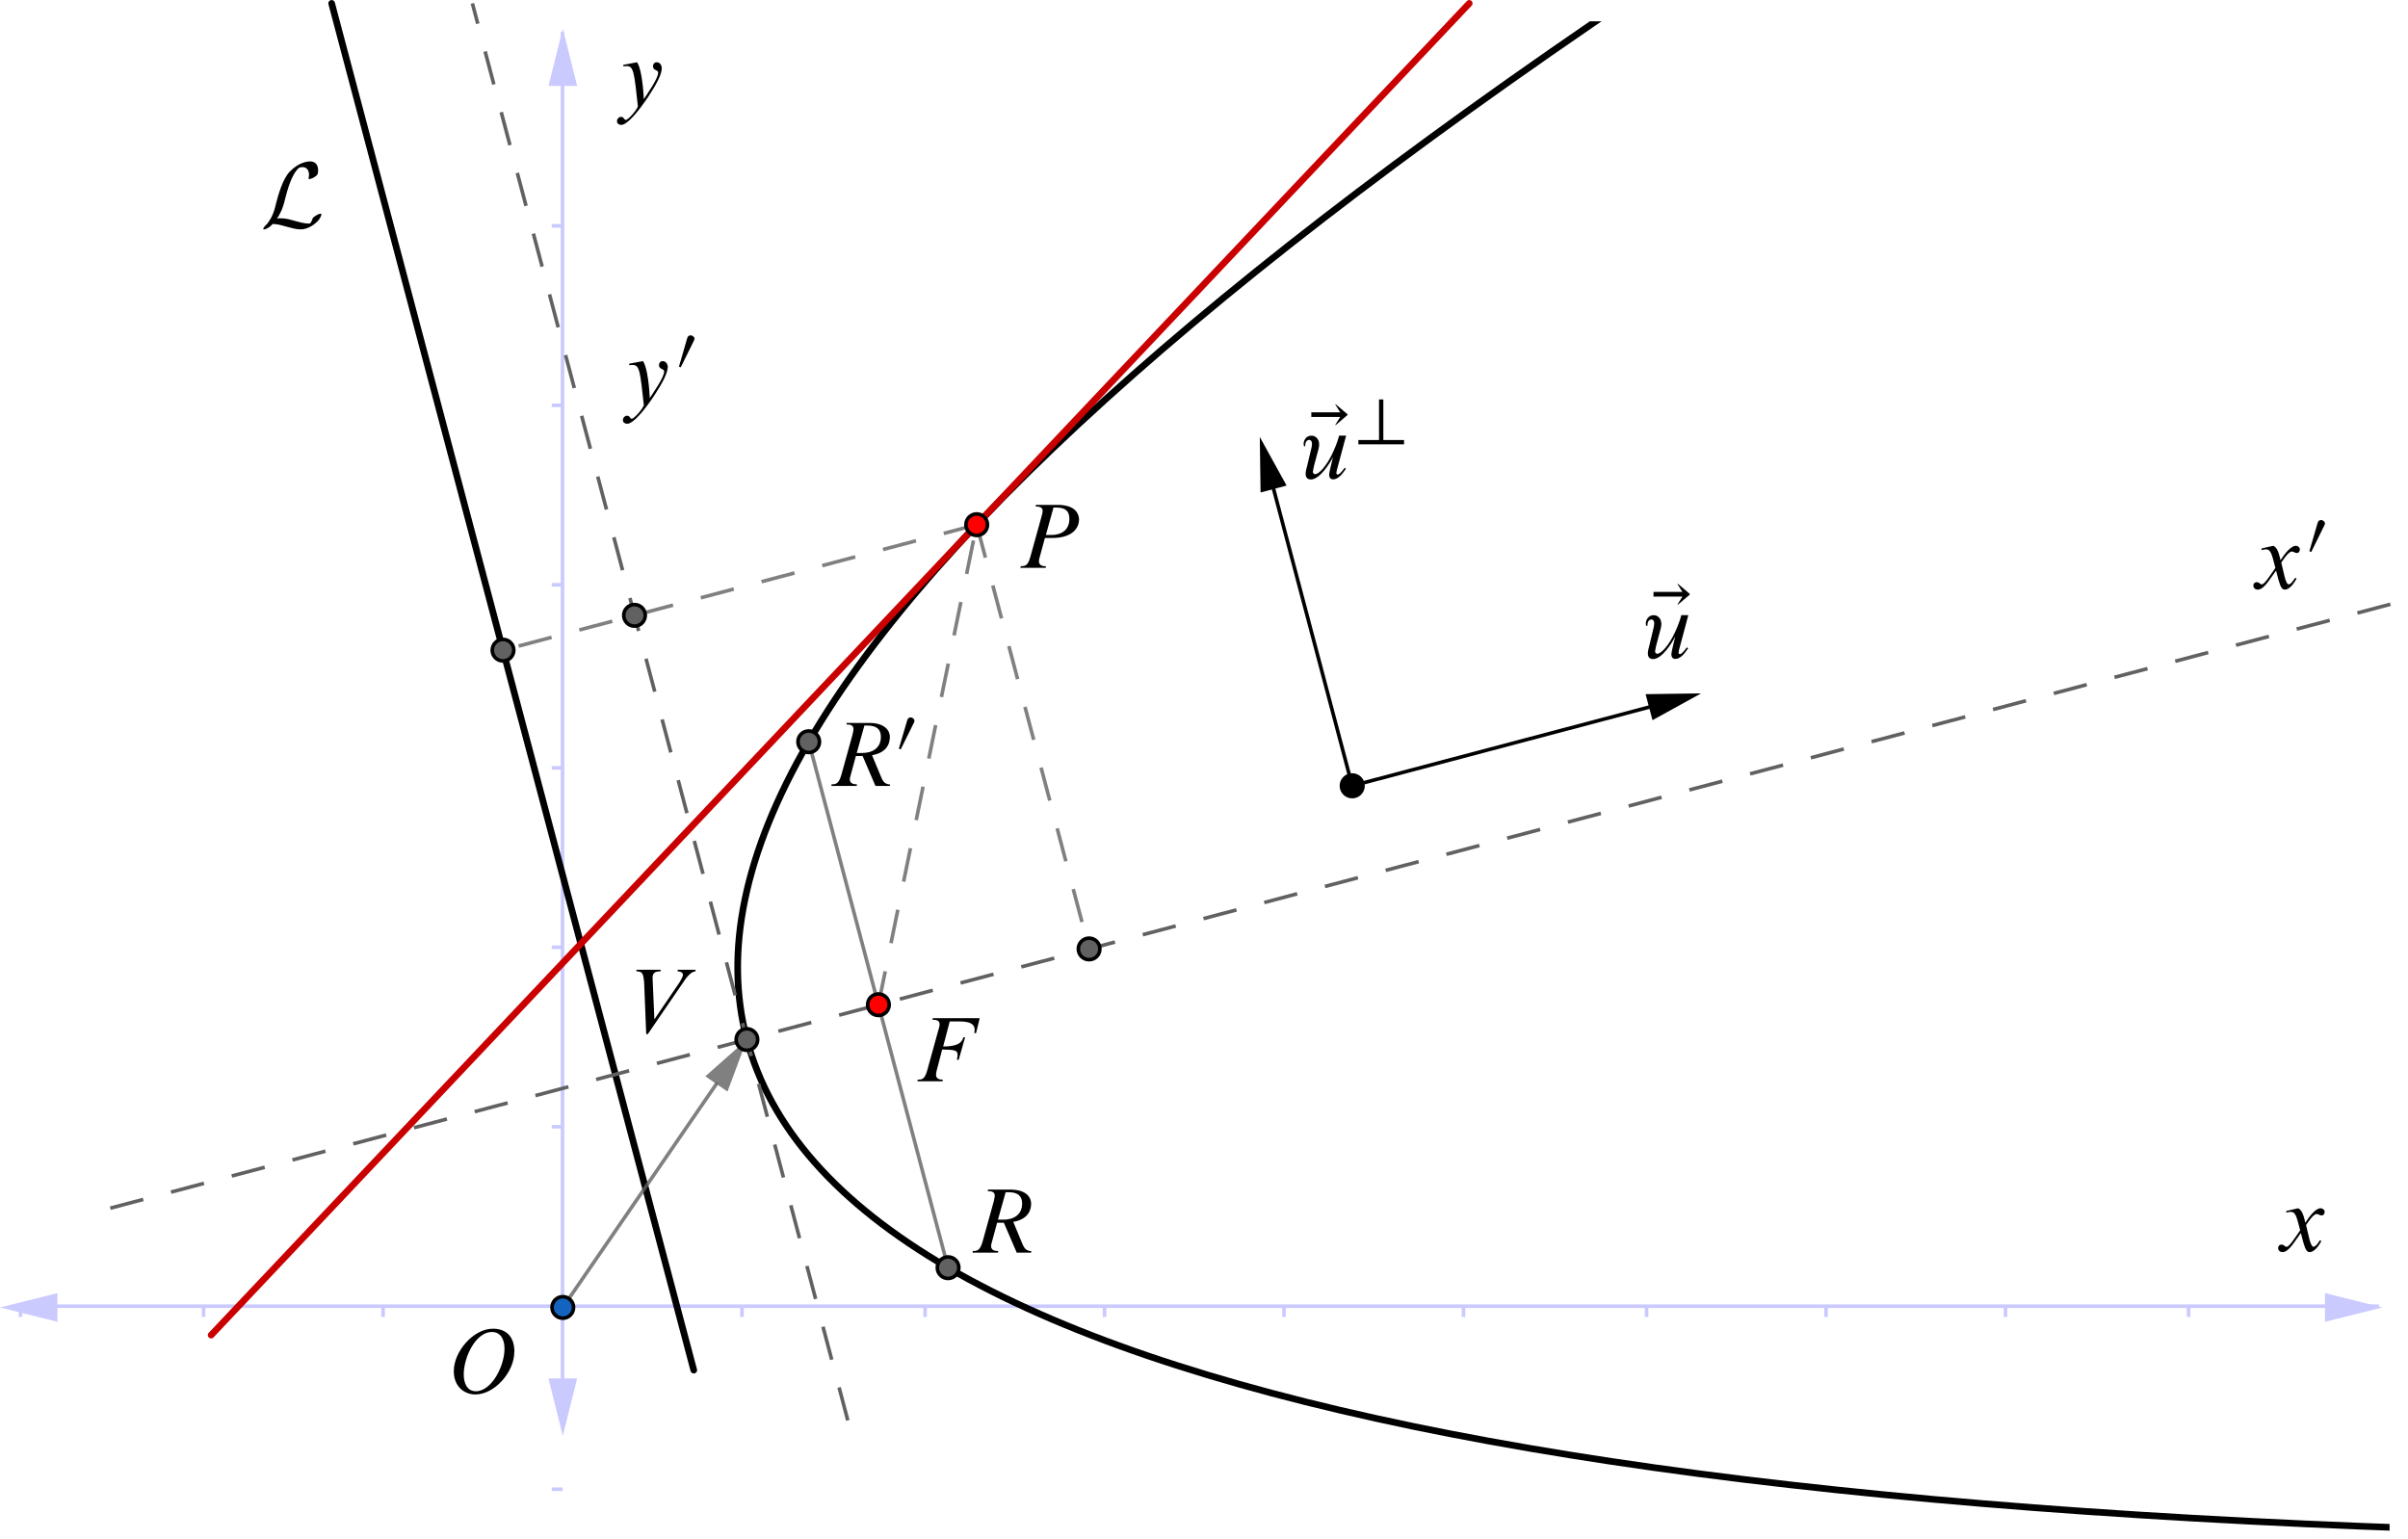<?xml version="1.0" encoding="UTF-8" standalone="no"?>
<svg
   xmlns:dc="http://purl.org/dc/elements/1.1/"
   xmlns:cc="http://creativecommons.org/ns#"
   xmlns:rdf="http://www.w3.org/1999/02/22-rdf-syntax-ns#"
   xmlns:svg="http://www.w3.org/2000/svg"
   xmlns="http://www.w3.org/2000/svg"
   xmlns:xlink="http://www.w3.org/1999/xlink"
   width="108.387mm"
   height="69.292mm"
   viewBox="0 0 108.387 69.292"
   version="1.1"
   id="svg8">
  <defs
     id="defs2"><clipPath
   id="lFxbKoUbVJFt">
  <path
     d="M 0,0 H 2036 V 481 H 0 Z"
     id="path815"
     style="fill:none;stroke:none" />
</clipPath>
<g
   id="g1640">
  <symbol
     overflow="visible"
     id="glyph0-0"
     style="overflow:visible">
    <path
       style="stroke:none"
       d=""
       id="path1631" />
  </symbol>
  <symbol
     overflow="visible"
     id="glyph0-1"
     style="overflow:visible">
    <path
       style="stroke:none"
       d="M 6.625,0 4.094,-3.797 6.547,-7.344 h -1.312 L 3.469,-4.672 1.703,-7.344 H 0.375 L 2.828,-3.734 0.234,0 H 1.562 L 3.438,-2.812 5.266,0 Z m 0,0"
       id="path1634" />
  </symbol>
  <symbol
     overflow="visible"
     id="glyph0-2"
     style="overflow:visible">
    <path
       style="stroke:none"
       d="m 6.688,-7.344 h -1.25 L 3.406,-1.625 1.531,-7.344 h -1.25 L 2.766,0.031 2.312,1.188 C 2.109,1.703 1.875,1.906 1.375,1.906 1.203,1.906 1.016,1.875 0.75,1.812 V 2.875 C 1,3 1.234,3.047 1.547,3.047 c 0.812,0 1.484,-0.453 1.891,-1.5 z m 0,0"
       id="path1637" />
  </symbol>
</g>
<g
   id="g6101">
  <symbol
     style="overflow:visible"
     overflow="visible"
     id="glyph0-0-5">
    <path
       style="stroke:none"
       d=""
       id="path6071" />
  </symbol>
  <symbol
     style="overflow:visible"
     overflow="visible"
     id="glyph0-1-3">
    <path
       style="stroke:none"
       d="m 9.344,-5.109 c 0,-3.172 -1.578,-5.094 -4.156,-5.094 H 1.25 V 0 H 5.188 C 7.75,0 9.344,-1.938 9.344,-5.109 Z m -1.312,0.016 c 0,2.578 -1.062,3.953 -3.078,3.953 H 2.547 V -9.062 h 2.406 c 2.016,0 3.078,1.359 3.078,3.969 z m 0,0"
       id="path6074" />
  </symbol>
  <symbol
     style="overflow:visible"
     overflow="visible"
     id="glyph0-2-5">
    <path
       style="stroke:none"
       d="m 8.109,-9.062 v -1.141 H 1.266 V 0 H 2.562 v -4.641 h 4.875 v -1.156 H 2.562 V -9.062 Z m 0,0"
       id="path6077" />
  </symbol>
  <symbol
     style="overflow:visible"
     overflow="visible"
     id="glyph0-3">
    <path
       style="stroke:none"
       d="M 9.016,0 V -10.203 H 7.719 v 4.406 h -5.25 v -4.406 H 1.156 V 0 h 1.312 v -4.641 h 5.25 V 0 Z m 0,0"
       id="path6080" />
  </symbol>
  <symbol
     style="overflow:visible"
     overflow="visible"
     id="glyph0-4">
    <path
       style="stroke:none"
       d=""
       id="path6083" />
  </symbol>
  <symbol
     style="overflow:visible"
     overflow="visible"
     id="glyph0-5">
    <path
       style="stroke:none"
       d="M 7.219,-4.297 V -5.25 H 0.953 v 0.953 z m 0,2.547 V -2.703 H 0.953 V -1.75 Z m 0,0"
       id="path6086" />
  </symbol>
  <symbol
     style="overflow:visible"
     overflow="visible"
     id="glyph0-6">
    <path
       style="stroke:none"
       d="m 4.859,0 v -9.922 h -0.812 c -0.438,1.516 -0.719,1.734 -2.625,1.969 V -7.062 H 3.625 V 0 Z m 0,0"
       id="path6089" />
  </symbol>
  <symbol
     style="overflow:visible"
     overflow="visible"
     id="glyph0-7">
    <path
       style="stroke:none"
       d="M 2.672,0 V -1.453 H 1.219 V 0 Z m 0,0"
       id="path6092" />
  </symbol>
  <symbol
     style="overflow:visible"
     overflow="visible"
     id="glyph0-8">
    <path
       style="stroke:none"
       d="M 7.188,-3.297 C 7.188,-5.25 5.875,-6.531 3.969,-6.531 c -0.688,0 -1.25,0.172 -1.828,0.594 L 2.531,-8.5 h 4.125 V -9.719 H 1.547 l -0.75,5.203 H 1.938 c 0.562,-0.688 1.047,-0.938 1.812,-0.938 1.328,0 2.172,0.859 2.172,2.328 0,1.438 -0.828,2.25 -2.172,2.25 -1.078,0 -1.734,-0.547 -2.031,-1.672 H 0.484 c 0.406,1.969 1.531,2.75 3.297,2.75 2,0 3.406,-1.391 3.406,-3.5 z m 0,0"
       id="path6095" />
  </symbol>
  <symbol
     style="overflow:visible"
     overflow="visible"
     id="glyph0-9">
    <path
       style="stroke:none"
       d="m 7.156,-7.016 c 0,-1.672 -1.297,-2.906 -3.188,-2.906 -2.016,0 -3.203,1.031 -3.266,3.438 H 1.938 c 0.094,-1.656 0.781,-2.359 2,-2.359 1.109,0 1.953,0.797 1.953,1.859 0,0.781 -0.453,1.453 -1.344,1.953 l -1.281,0.734 C 1.188,-3.125 0.594,-2.188 0.469,0 h 6.609 v -1.219 h -5.219 c 0.125,-0.812 0.578,-1.328 1.797,-2.047 l 1.391,-0.75 c 1.391,-0.75 2.109,-1.781 2.109,-3 z m 0,0"
       id="path6098" />
  </symbol>
</g>
<clipPath
   id="clipPath6929"
   clipPathUnits="userSpaceOnUse">
  <rect
     id="rect6931"
     style="fill:#ffffff;fill-opacity:1;stroke:none;stroke-width:0.177"
     height="148.665"
     width="256.398"
     y="-11.918"
     x="45.379" />
</clipPath>
<clipPath
   id="clipPath6933"
   clipPathUnits="userSpaceOnUse">
  <rect
     id="rect6935"
     style="fill:#ffffff;fill-opacity:1;stroke:none;stroke-width:0.177"
     height="148.665"
     width="256.398"
     y="-11.918"
     x="45.379" />
</clipPath>
<clipPath
   id="clip1">
  <path
     id="path7424"
     d="m 242,51 h 68.23 V 179.582 H 242 Z m 0,0" />
</clipPath>
<clipPath
   clipPathUnits="userSpaceOnUse"
   id="clipPath9769">
  <rect
     x="-46.939"
     y="18.951"
     width="129.577"
     height="77.229"
     style="fill:#ffffff;fill-opacity:1;stroke:none;stroke-width:0.162"
     id="rect9771" />
</clipPath>
<clipPath
   id="clip1-1">
  <path
     id="path9773"
     d="m 242,51 h 68.23 V 179.582 H 242 Z m 0,0" />
</clipPath>






</defs>
  <g
     style="fill:#cacaff;fill-opacity:1"
     id="g1654"
     transform="matrix(0.353,0,0,0.353,-318.584,176.109)">
    <use
       height="100%"
       width="100%"
       xlink:href="#glyph0-1"
       x="2019"
       y="376"
       id="use1652" />
  </g>
  <path
     style="fill:#cacaff;fill-opacity:1;fill-rule:evenodd;stroke:none;stroke-width:0.353"
     d="m 399.318,310.466 -4.233,-1.058 v 2.117"
     id="path1658" />
  <path
     style="fill:none;stroke:#cacaff;stroke-width:0.353;stroke-linecap:butt;stroke-linejoin:miter;stroke-miterlimit:10;stroke-opacity:1"
     d="m 94.518,310.517 v 1.058"
     id="path1686" />
  <path
     style="fill:none;stroke:#cacaff;stroke-width:0.353;stroke-linecap:butt;stroke-linejoin:miter;stroke-miterlimit:10;stroke-opacity:1"
     d="m 128.738,310.517 v 1.058"
     id="path1688" />
  <path
     style="fill:none;stroke:#cacaff;stroke-width:0.353;stroke-linecap:butt;stroke-linejoin:miter;stroke-miterlimit:10;stroke-opacity:1"
     d="m 162.604,310.517 v 1.058"
     id="path1690" />
  <path
     style="fill:none;stroke:#cacaff;stroke-width:0.353;stroke-linecap:butt;stroke-linejoin:miter;stroke-miterlimit:10;stroke-opacity:1"
     d="m 196.471,310.517 v 1.058"
     id="path1692" />
  <path
     style="fill:none;stroke:#cacaff;stroke-width:0.353;stroke-linecap:butt;stroke-linejoin:miter;stroke-miterlimit:10;stroke-opacity:1"
     d="m 230.691,310.517 v 1.058"
     id="path1694" />
  <path
     style="fill:none;stroke:#cacaff;stroke-width:0.353;stroke-linecap:butt;stroke-linejoin:miter;stroke-miterlimit:10;stroke-opacity:1"
     d="m 264.557,310.517 v 1.058"
     id="path1696" />
  <path
     style="fill:none;stroke:#cacaff;stroke-width:0.353;stroke-linecap:butt;stroke-linejoin:miter;stroke-miterlimit:10;stroke-opacity:1"
     d="m 298.424,310.517 v 1.058"
     id="path1698" />
  <path
     style="fill:none;stroke:#cacaff;stroke-width:0.353;stroke-linecap:butt;stroke-linejoin:miter;stroke-miterlimit:10;stroke-opacity:1"
     d="m 332.643,310.517 v 1.058"
     id="path1700" />
  <path
     style="fill:none;stroke:#cacaff;stroke-width:0.353;stroke-linecap:butt;stroke-linejoin:miter;stroke-miterlimit:10;stroke-opacity:1"
     d="m 366.51,310.517 v 1.058"
     id="path1702" />
  <path
     style="fill:none;stroke:#cacaff;stroke-width:0.162;stroke-linecap:butt;stroke-linejoin:miter;stroke-miterlimit:10;stroke-opacity:1"
     d="M 25.32,1.445 V 63.051"
     id="path9391" />
  <path
     style="fill:#cacaff;fill-opacity:1;fill-rule:evenodd;stroke:none;stroke-width:0.162"
     d="m 25.332,1.283 -0.646,2.585 h 1.293"
     id="path9393" />
  <path
     style="fill:#cacaff;fill-opacity:1;fill-rule:evenodd;stroke:none;stroke-width:0.162"
     d="m 25.332,64.637 -0.646,-2.585 h 1.293"
     id="path9395" />
  <path
     style="fill:none;stroke:#cacaff;stroke-width:0.162;stroke-linecap:butt;stroke-linejoin:miter;stroke-miterlimit:10;stroke-opacity:1"
     d="M 0.625,58.801 H 107.073"
     id="path9397" />
  <path
     style="fill:#cacaff;fill-opacity:1;fill-rule:evenodd;stroke:none;stroke-width:0.162"
     d="m 107.235,58.857 -2.585,-0.646 v 1.293"
     id="path9399" />
  <path
     style="fill:#cacaff;fill-opacity:1;fill-rule:evenodd;stroke:none;stroke-width:0.162"
     d="m 0,58.857 2.585,-0.646 v 1.293"
     id="path9401" />
  <path
     style="fill:none;stroke:#cacaff;stroke-width:0.162;stroke-linecap:butt;stroke-linejoin:miter;stroke-miterlimit:10;stroke-opacity:1"
     d="m 0.924,58.801 v 0.485"
     id="path9407" />
  <path
     style="fill:none;stroke:#cacaff;stroke-width:0.162;stroke-linecap:butt;stroke-linejoin:miter;stroke-miterlimit:10;stroke-opacity:1"
     d="m 9.164,58.801 v 0.485"
     id="path9409" />
  <path
     style="fill:none;stroke:#cacaff;stroke-width:0.162;stroke-linecap:butt;stroke-linejoin:miter;stroke-miterlimit:10;stroke-opacity:1"
     d="m 17.242,58.801 v 0.485"
     id="path9411" />
  <path
     style="fill:none;stroke:#cacaff;stroke-width:0.162;stroke-linecap:butt;stroke-linejoin:miter;stroke-miterlimit:10;stroke-opacity:1"
     d="m 25.32,58.801 v 0.485"
     id="path9413" />
  <path
     style="fill:none;stroke:#cacaff;stroke-width:0.162;stroke-linecap:butt;stroke-linejoin:miter;stroke-miterlimit:10;stroke-opacity:1"
     d="m 33.399,58.801 v 0.485"
     id="path9415" />
  <path
     style="fill:none;stroke:#cacaff;stroke-width:0.162;stroke-linecap:butt;stroke-linejoin:miter;stroke-miterlimit:10;stroke-opacity:1"
     d="m 41.639,58.801 v 0.485"
     id="path9417" />
  <path
     style="fill:none;stroke:#cacaff;stroke-width:0.162;stroke-linecap:butt;stroke-linejoin:miter;stroke-miterlimit:10;stroke-opacity:1"
     d="m 49.717,58.801 v 0.485"
     id="path9419" />
  <path
     style="fill:none;stroke:#cacaff;stroke-width:0.162;stroke-linecap:butt;stroke-linejoin:miter;stroke-miterlimit:10;stroke-opacity:1"
     d="m 57.795,58.801 v 0.485"
     id="path9421" />
  <path
     style="fill:none;stroke:#cacaff;stroke-width:0.162;stroke-linecap:butt;stroke-linejoin:miter;stroke-miterlimit:10;stroke-opacity:1"
     d="m 65.874,58.801 v 0.485"
     id="path9423" />
  <path
     style="fill:none;stroke:#cacaff;stroke-width:0.162;stroke-linecap:butt;stroke-linejoin:miter;stroke-miterlimit:10;stroke-opacity:1"
     d="m 74.114,58.801 v 0.485"
     id="path9425" />
  <path
     style="fill:none;stroke:#cacaff;stroke-width:0.162;stroke-linecap:butt;stroke-linejoin:miter;stroke-miterlimit:10;stroke-opacity:1"
     d="m 82.192,58.801 v 0.485"
     id="path9427" />
  <path
     style="fill:none;stroke:#cacaff;stroke-width:0.162;stroke-linecap:butt;stroke-linejoin:miter;stroke-miterlimit:10;stroke-opacity:1"
     d="m 90.27,58.801 v 0.485"
     id="path9429" />
  <path
     style="fill:none;stroke:#cacaff;stroke-width:0.162;stroke-linecap:butt;stroke-linejoin:miter;stroke-miterlimit:10;stroke-opacity:1"
     d="m 98.51,58.801 v 0.485"
     id="path9431" />
  <path
     style="fill:none;stroke:#cacaff;stroke-width:0.162;stroke-linecap:butt;stroke-linejoin:miter;stroke-miterlimit:10;stroke-opacity:1"
     d="m 24.836,67.041 h 0.485"
     id="path9435" />
  <path
     style="fill:none;stroke:#cacaff;stroke-width:0.162;stroke-linecap:butt;stroke-linejoin:miter;stroke-miterlimit:10;stroke-opacity:1"
     d="m 24.836,50.723 h 0.485"
     id="path9437" />
  <path
     style="fill:none;stroke:#cacaff;stroke-width:0.162;stroke-linecap:butt;stroke-linejoin:miter;stroke-miterlimit:10;stroke-opacity:1"
     d="m 24.836,42.644 h 0.485"
     id="path9439" />
  <path
     style="fill:none;stroke:#cacaff;stroke-width:0.162;stroke-linecap:butt;stroke-linejoin:miter;stroke-miterlimit:10;stroke-opacity:1"
     d="m 24.836,34.566 h 0.485"
     id="path9441" />
  <path
     style="fill:none;stroke:#cacaff;stroke-width:0.162;stroke-linecap:butt;stroke-linejoin:miter;stroke-miterlimit:10;stroke-opacity:1"
     d="m 24.836,26.326 h 0.485"
     id="path9443" />
  <path
     style="fill:none;stroke:#cacaff;stroke-width:0.162;stroke-linecap:butt;stroke-linejoin:miter;stroke-miterlimit:10;stroke-opacity:1"
     d="m 24.836,18.248 h 0.485"
     id="path9445" />
  <path
     style="fill:none;stroke:#cacaff;stroke-width:0.162;stroke-linecap:butt;stroke-linejoin:miter;stroke-miterlimit:10;stroke-opacity:1"
     d="m 24.836,10.169 h 0.485"
     id="path9447" />
  <path
     style="fill:none;stroke:#000000;stroke-width:0.3;stroke-linecap:round;stroke-linejoin:round;stroke-miterlimit:10;stroke-dasharray:none;stroke-opacity:1"
     d="M 115.948,87.053 C -18.688,88.935 -27.05,57.367 90.861,-7.652"
     id="path9449"
     clip-path="url(#clipPath9769)"
     transform="translate(24.92,-17.991)" />
  <path
     style="fill:none;stroke:#000000;stroke-width:0.3;stroke-linecap:round;stroke-linejoin:round;stroke-miterlimit:10;stroke-dasharray:none;stroke-opacity:1"
     d="M 31.227,61.679 14.928,0.152"
     id="path9451" />
  <path
     style="fill:none;stroke:#616161;stroke-width:0.162;stroke-linecap:butt;stroke-linejoin:round;stroke-miterlimit:10;stroke-dasharray:1.535, 1.293;stroke-opacity:1"
     d="M 4.964,54.388 108.366,26.997"
     id="path9455" />
  <path
     style="fill:none;stroke:#ca0000;stroke-width:0.3;stroke-linecap:round;stroke-linejoin:round;stroke-miterlimit:10;stroke-dasharray:none;stroke-opacity:1"
     d="M 9.504,60.101 66.132,0.152"
     id="path9461" />
  <path
     style="fill:none;stroke:#616161;stroke-width:0.162;stroke-linecap:butt;stroke-linejoin:round;stroke-miterlimit:10;stroke-dasharray:1.535, 1.293;stroke-opacity:1"
     d="M 38.161,63.942 21.263,0.152"
     id="path9463" />
  <path
     style="fill:none;stroke:#616161;stroke-width:0.162;stroke-linecap:butt;stroke-linejoin:round;stroke-miterlimit:10;stroke-dasharray:1.535, 1.293;stroke-opacity:0.8"
     d="M 39.538,45.229 43.963,23.62"
     id="path9465" />
  <path
     style="fill:none;stroke:#616161;stroke-width:0.162;stroke-linecap:butt;stroke-linejoin:round;stroke-miterlimit:10;stroke-dasharray:1.535, 1.293;stroke-opacity:0.8"
     d="M 43.963,23.62 22.641,29.269"
     id="path9467" />
  <path
     style="fill:none;stroke:#616161;stroke-width:0.162;stroke-linecap:butt;stroke-linejoin:round;stroke-miterlimit:10;stroke-dasharray:1.535, 1.293;stroke-opacity:0.8"
     d="m 43.963,23.62 5.059,19.097"
     id="path9469" />
  <path
     style="fill:none;stroke:#616161;stroke-width:0.162;stroke-linecap:round;stroke-linejoin:round;stroke-miterlimit:10;stroke-opacity:0.8"
     d="M 42.674,57.067 36.402,33.391"
     id="path9471" />
  <path
     style="fill:none;stroke:#616161;stroke-width:0.162;stroke-linecap:round;stroke-linejoin:round;stroke-miterlimit:10;stroke-opacity:0.8"
     d="M 25.332,58.857 32.247,48.795"
     id="path9473" />
  <path
     style="fill:#616161;fill-opacity:0.8;fill-rule:evenodd;stroke:none;stroke-width:0.162"
     d="m 33.619,46.797 -0.873,2.341 -0.999,-0.686 z m 0,0"
     id="path9475" />
  <path
     style="fill:none;stroke:#000000;stroke-width:0.162;stroke-linecap:round;stroke-linejoin:round;stroke-miterlimit:10;stroke-opacity:1"
     d="M 60.865,35.374 74.225,31.834"
     id="path9477" />
  <path
     style="fill:#000000;fill-opacity:1;fill-rule:evenodd;stroke:none;stroke-width:0.162"
     d="m 76.568,31.214 -2.187,1.206 -0.311,-1.171 z m 0,0"
     id="path9479" />
  <path
     style="fill:none;stroke:#000000;stroke-width:0.162;stroke-linecap:round;stroke-linejoin:round;stroke-miterlimit:10;stroke-opacity:1"
     d="M 60.865,35.374 57.326,22.014"
     id="path9485" />
  <path
     style="fill:#000000;fill-opacity:1;fill-rule:evenodd;stroke:none;stroke-width:0.162"
     d="m 56.705,19.671 1.206,2.187 -1.171,0.311 z m 0,0"
     id="path9487" />
  <path
     style="fill:#ff0000;fill-opacity:1;fill-rule:nonzero;stroke:#000000;stroke-width:0.162;stroke-linecap:round;stroke-linejoin:round;stroke-miterlimit:10;stroke-opacity:1"
     d="m 40.023,45.229 c 0,0.268 -0.217,0.485 -0.485,0.485 -0.268,0 -0.485,-0.217 -0.485,-0.485 0,-0.268 0.217,-0.485 0.485,-0.485 0.268,0 0.485,0.217 0.485,0.485 z m 0,0"
     id="path9495" />
  <path
     style="fill:#ff0000;fill-opacity:1;fill-rule:nonzero;stroke:#000000;stroke-width:0.162;stroke-linecap:round;stroke-linejoin:round;stroke-miterlimit:10;stroke-opacity:1"
     d="m 44.448,23.62 c 0,0.268 -0.217,0.485 -0.485,0.485 -0.268,0 -0.485,-0.216 -0.485,-0.485 0,-0.268 0.217,-0.485 0.485,-0.485 0.268,0 0.485,0.217 0.485,0.485 z m 0,0"
     id="path9497" />
  <path
     style="fill:#616161;fill-opacity:1;fill-rule:nonzero;stroke:#000000;stroke-width:0.162;stroke-linecap:round;stroke-linejoin:round;stroke-miterlimit:10;stroke-opacity:1"
     d="m 23.126,29.269 c 0,0.268 -0.216,0.485 -0.485,0.485 -0.268,0 -0.485,-0.217 -0.485,-0.485 0,-0.268 0.217,-0.485 0.485,-0.485 0.268,0 0.485,0.217 0.485,0.485 z m 0,0"
     id="path9499" />
  <path
     style="fill:#616161;fill-opacity:1;fill-rule:nonzero;stroke:#000000;stroke-width:0.162;stroke-linecap:round;stroke-linejoin:round;stroke-miterlimit:10;stroke-opacity:1"
     d="m 34.104,46.797 c 0,0.268 -0.216,0.485 -0.485,0.485 -0.268,0 -0.485,-0.216 -0.485,-0.485 0,-0.268 0.217,-0.485 0.485,-0.485 0.268,0 0.485,0.217 0.485,0.485 z m 0,0"
     id="path9501" />
  <path
     style="fill:#1463bf;fill-opacity:1;fill-rule:nonzero;stroke:#000000;stroke-width:0.162;stroke-linecap:round;stroke-linejoin:round;stroke-miterlimit:10;stroke-opacity:1"
     d="m 25.817,58.857 c 0,0.268 -0.217,0.485 -0.485,0.485 -0.268,0 -0.485,-0.217 -0.485,-0.485 0,-0.268 0.217,-0.485 0.485,-0.485 0.268,0 0.485,0.217 0.485,0.485 z m 0,0"
     id="path9503" />
  <path
     style="fill:#616161;fill-opacity:1;fill-rule:nonzero;stroke:#000000;stroke-width:0.162;stroke-linecap:round;stroke-linejoin:round;stroke-miterlimit:10;stroke-opacity:1"
     d="m 43.159,57.067 c 0,0.268 -0.217,0.485 -0.485,0.485 -0.268,0 -0.485,-0.217 -0.485,-0.485 0,-0.268 0.217,-0.485 0.485,-0.485 0.268,0 0.485,0.217 0.485,0.485 z m 0,0"
     id="path9505" />
  <path
     style="fill:#616161;fill-opacity:1;fill-rule:nonzero;stroke:#000000;stroke-width:0.162;stroke-linecap:round;stroke-linejoin:round;stroke-miterlimit:10;stroke-opacity:1"
     d="m 36.887,33.391 c 0,0.268 -0.217,0.485 -0.485,0.485 -0.268,0 -0.485,-0.217 -0.485,-0.485 0,-0.268 0.217,-0.485 0.485,-0.485 0.268,0 0.485,0.217 0.485,0.485 z m 0,0"
     id="path9507" />
  <path
     style="fill:#616161;fill-opacity:1;fill-rule:nonzero;stroke:#000000;stroke-width:0.162;stroke-linecap:round;stroke-linejoin:round;stroke-miterlimit:10;stroke-opacity:1"
     d="m 49.507,42.717 c 0,0.268 -0.217,0.485 -0.485,0.485 -0.268,0 -0.485,-0.216 -0.485,-0.485 0,-0.268 0.216,-0.485 0.485,-0.485 0.268,0 0.485,0.217 0.485,0.485 z m 0,0"
     id="path9509" />
  <path
     style="fill:#616161;fill-opacity:1;fill-rule:nonzero;stroke:#000000;stroke-width:0.162;stroke-linecap:round;stroke-linejoin:round;stroke-miterlimit:10;stroke-opacity:1"
     d="m 29.045,27.701 c 0,0.268 -0.217,0.485 -0.485,0.485 -0.268,0 -0.485,-0.217 -0.485,-0.485 0,-0.268 0.217,-0.485 0.485,-0.485 0.268,0 0.485,0.217 0.485,0.485 z m 0,0"
     id="path9511" />
  <path
     style="fill:#000000;fill-opacity:1;fill-rule:nonzero;stroke:#000000;stroke-width:0.162;stroke-linecap:round;stroke-linejoin:round;stroke-miterlimit:10;stroke-opacity:1"
     d="m 61.35,35.374 c 0,0.268 -0.217,0.485 -0.485,0.485 -0.268,0 -0.485,-0.217 -0.485,-0.485 0,-0.268 0.217,-0.485 0.485,-0.485 0.268,0 0.485,0.217 0.485,0.485 z m 0,0"
     id="path9513" />
  <path
     style="fill:#000000;fill-opacity:1;fill-rule:evenodd;stroke:none;stroke-width:0.353"
     d="m 44.097,45.835 h -2.114 l -0.01,0.072 c 0.138,0 0.321,0.01 0.321,0.204 0,0.057 -0.011,0.127 -0.063,0.282 l -0.495,1.791 c -0.116,0.424 -0.26,0.418 -0.43,0.418 l -0.011,0.073 h 1.129 l 0.011,-0.073 c -0.109,0 -0.303,-0.015 -0.303,-0.219 0,-0.039 0.007,-0.088 0.018,-0.145 l 0.258,-0.992 c 0.553,0.008 0.695,0.033 0.695,0.233 0,0.061 -0.011,0.138 -0.032,0.23 h 0.081 l 0.289,-1.013 h -0.074 c -0.061,0.142 -0.11,0.413 -0.914,0.413 l 0.296,-1.126 h 0.451 c 0.393,0 0.671,0.084 0.671,0.373 0,0.05 -0.007,0.095 -0.018,0.152 h 0.081 z m 0,0"
     id="path9900" />
  <path
     style="fill:#000000;fill-opacity:1;fill-rule:evenodd;stroke:none;stroke-width:0.353"
     d="m 48.57,23.402 v -0.032 l -0.004,-0.028 -0.004,-0.033 -0.004,-0.032 -0.014,-0.055 -0.011,-0.032 -0.01,-0.029 -0.015,-0.028 -0.014,-0.029 -0.014,-0.028 -0.018,-0.029 -0.021,-0.028 -0.025,-0.025 -0.022,-0.025 -0.028,-0.025 -0.029,-0.025 -0.032,-0.021 -0.032,-0.022 -0.039,-0.021 -0.034,-0.018 -0.043,-0.018 -0.043,-0.014 -0.045,-0.018 -0.05,-0.01 -0.052,-0.015 -0.054,-0.01 -0.059,-0.007 -0.029,-0.004 -0.063,-0.008 h -0.032 l -0.032,-0.004 h -0.102 l -0.039,0.12 c 0.412,0 0.577,0.169 0.577,0.508 0,0.511 -0.369,0.726 -0.81,0.726 h -0.248 l 0.343,-1.235 h 0.138 l 0.039,-0.12 h -0.97 l -0.011,0.07 c 0.141,0.011 0.317,0.011 0.317,0.205 0,0.052 -0.017,0.127 -0.059,0.278 l -0.497,1.791 c -0.113,0.424 -0.247,0.402 -0.434,0.42 l -0.011,0.07 h 1.14 l 0.007,-0.07 c -0.105,0 -0.314,-0.018 -0.314,-0.222 0,-0.039 0.004,-0.088 0.022,-0.142 l 0.247,-0.91 c 0.165,0 0.332,0 0.332,0 0.903,0 1.203,-0.448 1.203,-0.825 z m 0,0"
     id="path9904" />
  <path
     style="fill:#000000;fill-opacity:1;fill-rule:evenodd;stroke:none;stroke-width:0.353"
     d="m 76.056,26.77 v -0.036 l -0.543,-0.462 v 0.034 l 0.215,0.339 h -1.302 v 0.212 h 1.302 l -0.215,0.342 v 0.032 z m 0,0"
     id="path9906" />
  <path
     style="fill:#000000;fill-opacity:1;fill-rule:evenodd;stroke:none;stroke-width:0.353"
     d="m 75.993,27.693 h -0.314 c -0.077,0.3 -0.201,0.59 -0.321,0.843 -0.243,0.502 -0.572,0.893 -0.765,0.893 -0.068,0 -0.099,-0.063 -0.095,-0.12 0,-0.039 0.055,-0.265 0.059,-0.287 l 0.194,-0.726 c 0.018,-0.074 0.028,-0.141 0.028,-0.201 0,-0.265 -0.17,-0.402 -0.346,-0.402 -0.243,0 -0.353,0.223 -0.353,0.371 0,0.039 0.004,0.077 0.025,0.11 h 0.047 c 0,-0.011 0,-0.018 0,-0.033 0,-0.077 0.032,-0.254 0.186,-0.254 0.072,0 0.12,0.07 0.12,0.176 0,0.039 -0.01,0.092 -0.014,0.138 l -0.204,0.854 c -0.036,0.127 -0.068,0.254 -0.068,0.36 0,0.152 0.07,0.254 0.237,0.254 0.398,0 0.853,-0.73 0.998,-1.016 0,0 -0.176,0.677 -0.176,0.801 0,0.063 0.018,0.208 0.176,0.208 0.237,0 0.423,-0.247 0.579,-0.48 l -0.061,-0.039 c -0.116,0.165 -0.236,0.303 -0.313,0.303 -0.04,0 -0.057,-0.039 -0.057,-0.068 0,-0.052 0.039,-0.208 0.059,-0.269 z m 0,0"
     id="path9908" />
  <path
     style="fill:#000000;fill-opacity:1;fill-rule:evenodd;stroke:none;stroke-width:0.353"
     d="m 60.653,18.682 v -0.032 l -0.543,-0.462 v 0.032 l 0.215,0.342 H 59.024 v 0.208 h 1.301 l -0.215,0.343 v 0.034 z m 0,0"
     id="path9910" />
  <path
     style="fill:#000000;fill-opacity:1;fill-rule:evenodd;stroke:none;stroke-width:0.353"
     d="m 60.59,19.611 h -0.314 c -0.077,0.296 -0.201,0.588 -0.321,0.842 -0.243,0.502 -0.571,0.893 -0.765,0.893 -0.068,0 -0.099,-0.068 -0.095,-0.12 0,-0.039 0.057,-0.265 0.059,-0.289 l 0.194,-0.726 c 0.018,-0.07 0.029,-0.138 0.029,-0.198 0,-0.265 -0.17,-0.401 -0.346,-0.401 -0.244,0 -0.353,0.218 -0.353,0.367 0,0.039 0.003,0.077 0.025,0.113 h 0.045 c 0,-0.011 0,-0.018 0,-0.036 0,-0.077 0.032,-0.254 0.187,-0.254 0.07,0 0.12,0.074 0.12,0.176 0,0.039 -0.011,0.095 -0.015,0.141 l -0.204,0.854 c -0.036,0.127 -0.068,0.254 -0.068,0.356 0,0.156 0.07,0.255 0.237,0.255 0.398,0 0.853,-0.728 0.998,-1.013 0,0 -0.176,0.677 -0.176,0.797 0,0.068 0.018,0.212 0.176,0.212 0.237,0 0.423,-0.251 0.579,-0.48 l -0.059,-0.039 c -0.117,0.165 -0.237,0.303 -0.314,0.303 -0.039,0 -0.057,-0.039 -0.057,-0.068 0,-0.057 0.039,-0.208 0.059,-0.271 z m 0,0"
     id="path9912" />
  <path
     style="fill:#000000;fill-opacity:1;fill-rule:evenodd;stroke:none;stroke-width:0.353"
     d="m 62.266,19.808 v -1.827 h -0.194 v 1.827 h -0.93 v 0.194 h 2.056 v -0.194 z m 0,0"
     id="path9914" />
  <path
     style="fill:#000000;fill-opacity:1;fill-rule:evenodd;stroke:none;stroke-width:0.353"
     d="m 46.422,56.319 h -0.045 l -0.018,-0.004 -0.021,-0.003 -0.018,-0.004 -0.021,-0.003 -0.015,-0.007 -0.017,-0.008 -0.018,-0.007 -0.015,-0.007 -0.014,-0.007 -0.014,-0.011 -0.014,-0.007 -0.014,-0.011 -0.011,-0.01 -0.036,-0.036 -0.01,-0.014 -0.008,-0.011 -0.01,-0.014 -0.011,-0.014 -0.007,-0.015 -0.011,-0.014 -0.007,-0.018 -0.021,-0.041 -0.015,-0.032 -0.014,-0.032 -0.409,-0.985 c 0.599,-0.102 0.805,-0.455 0.805,-0.825 0,-0.265 -0.208,-0.627 -0.932,-0.627 h -1.009 l -0.014,0.07 c 0.141,0 0.317,0.011 0.317,0.204 0,0.057 -0.011,0.128 -0.052,0.282 l -0.497,1.793 c -0.12,0.423 -0.276,0.416 -0.438,0.416 l -0.01,0.073 h 1.142 l 0.011,-0.073 c -0.11,0 -0.321,-0.015 -0.321,-0.219 0,-0.039 0.007,-0.088 0.025,-0.145 l 0.247,-0.91 h 0.303 l -0.011,-0.138 h -0.254 l 0.346,-1.235 h 0.138 c 0.412,0 0.604,0.172 0.604,0.507 0,0.513 -0.393,0.728 -0.834,0.728 l 0.011,0.138 0.579,1.346 h 0.645 z m 0,0"
     id="path9916" />
  <path
     style="fill:#000000;fill-opacity:1;fill-rule:evenodd;stroke:none;stroke-width:0.353"
     d="m 31.307,43.727 v -0.072 h -0.805 v 0.072 c 0.088,0 0.237,0.039 0.237,0.147 0,0.106 -0.11,0.276 -0.16,0.36 l -1.124,1.651 -0.081,-1.841 c -0.011,-0.265 0.131,-0.317 0.362,-0.317 v -0.072 H 28.646 v 0.072 c 0.289,0 0.307,0.127 0.346,0.469 l 0.095,2.356 h 0.072 l 1.703,-2.49 c 0.081,-0.106 0.265,-0.335 0.445,-0.335 z m 0,0"
     id="path9922" />
  <path
     style="fill:#000000;fill-opacity:1;fill-rule:evenodd;stroke:none;stroke-width:0.353"
     d="m 12.466,9.841 0.022,-0.032 0.021,-0.032 0.018,-0.032 0.021,-0.032 0.018,-0.032 0.014,-0.032 0.018,-0.028 0.014,-0.029 0.014,-0.032 0.015,-0.028 0.014,-0.029 0.014,-0.028 0.011,-0.029 0.011,-0.025 0.01,-0.028 0.011,-0.025 0.018,-0.054 0.017,-0.048 0.015,-0.05 0.014,-0.047 0.014,-0.045 0.011,-0.045 0.011,-0.043 0.01,-0.043 c 0.149,-0.582 0.311,-1.086 0.568,-1.375 0.057,-0.057 0.088,-0.095 0.223,-0.095 0.289,0 0.296,0.292 0.296,0.353 0,0.077 -0.022,0.131 -0.022,0.156 0,0.028 0.029,0.028 0.032,0.028 0.068,0 0.185,-0.045 0.287,-0.124 0.074,-0.052 0.113,-0.098 0.113,-0.267 0,-0.233 -0.117,-0.402 -0.353,-0.402 -0.135,0 -0.504,0.032 -0.918,0.452 -0.335,0.342 -0.532,1.1 -0.617,1.414 -0.07,0.294 -0.102,0.42 -0.229,0.674 -0.036,0.05 -0.138,0.237 -0.201,0.294 -0.113,0.102 -0.152,0.176 -0.152,0.197 0,0.011 0.003,0.029 0.039,0.029 0.014,0 0.102,-0.018 0.208,-0.088 0.07,-0.047 0.081,-0.05 0.176,-0.156 0.215,0.007 0.356,0.043 0.62,0.12 0.216,0.057 0.431,0.124 0.646,0.124 0.342,0 0.685,-0.262 0.821,-0.441 0.085,-0.117 0.11,-0.223 0.11,-0.233 0,-0.032 -0.025,-0.032 -0.032,-0.032 -0.068,0 -0.167,0.048 -0.237,0.098 -0.116,0.07 -0.123,0.095 -0.147,0.167 -0.025,0.07 -0.047,0.105 -0.063,0.127 -0.032,0.05 -0.04,0.05 -0.103,0.05 -0.201,0 -0.409,-0.061 -0.69,-0.138 -0.113,-0.036 -0.346,-0.099 -0.554,-0.099 -0.057,0 -0.117,0.004 -0.174,0.014 z m 0,0"
     id="path9932" />
  <path
     style="fill:#000000;fill-opacity:1;fill-rule:evenodd;stroke:none;stroke-width:0.353"
     d="m 40.065,35.311 h -0.045 l -0.018,-0.003 -0.021,-0.004 -0.018,-0.003 -0.021,-0.004 -0.015,-0.007 -0.017,-0.007 -0.018,-0.007 -0.014,-0.008 -0.015,-0.007 -0.014,-0.01 -0.014,-0.007 -0.014,-0.011 -0.011,-0.011 -0.011,-0.01 -0.014,-0.015 -0.011,-0.01 -0.01,-0.015 -0.007,-0.014 -0.011,-0.011 -0.011,-0.014 -0.007,-0.014 -0.011,-0.014 -0.007,-0.018 -0.007,-0.014 -0.014,-0.032 -0.014,-0.029 -0.015,-0.034 -0.408,-0.981 c 0.599,-0.102 0.803,-0.455 0.803,-0.825 0,-0.265 -0.208,-0.628 -0.932,-0.628 h -1.009 l -0.014,0.07 c 0.141,0 0.317,0.011 0.317,0.205 0,0.057 -0.01,0.127 -0.052,0.282 l -0.497,1.791 c -0.12,0.423 -0.276,0.416 -0.437,0.416 l -0.011,0.074 h 1.142 l 0.011,-0.074 c -0.109,0 -0.321,-0.014 -0.321,-0.219 0,-0.039 0.007,-0.088 0.025,-0.143 l 0.247,-0.911 h 0.303 l -0.01,-0.138 h -0.255 l 0.346,-1.235 h 0.138 c 0.413,0 0.604,0.174 0.604,0.508 0,0.511 -0.391,0.726 -0.832,0.726 l 0.01,0.138 0.579,1.348 h 0.646 z m 0,0"
     id="path9942" />
  <path
     style="fill:#000000;fill-opacity:1;fill-rule:evenodd;stroke:none;stroke-width:0.353"
     d="m 41.162,32.454 v -0.011 l -0.003,-0.007 v -0.014 l -0.004,-0.011 -0.003,-0.007 -0.004,-0.007 -0.003,-0.007 -0.004,-0.008 -0.003,-0.007 -0.004,-0.003 -0.007,-0.007 -0.004,-0.008 -0.007,-0.003 -0.003,-0.007 -0.007,-0.007 -0.008,-0.004 -0.007,-0.003 -0.007,-0.008 -0.003,-0.003 -0.011,-0.004 -0.007,-0.003 -0.007,-0.004 -0.007,-0.003 h -0.008 l -0.007,-0.004 -0.01,-0.003 h -0.007 l -0.008,-0.004 h -0.025 c -0.059,0 -0.123,0.032 -0.147,0.12 l -0.378,1.284 0.084,0.034 0.601,-1.217 c 0.007,-0.025 0.017,-0.045 0.017,-0.066 z m 0,0"
     id="path9944" />
  <path
     style="fill:#000000;fill-opacity:1;fill-rule:evenodd;stroke:none;stroke-width:0.353"
     d="m 23.153,60.864 v -0.068 l -0.003,-0.063 -0.008,-0.063 -0.007,-0.057 -0.007,-0.059 -0.014,-0.054 -0.014,-0.052 -0.015,-0.052 -0.017,-0.047 -0.022,-0.045 -0.021,-0.045 -0.025,-0.043 -0.025,-0.039 -0.028,-0.039 -0.029,-0.036 -0.063,-0.063 -0.032,-0.029 -0.039,-0.028 -0.036,-0.025 -0.039,-0.021 -0.043,-0.022 -0.041,-0.021 -0.043,-0.014 -0.045,-0.018 -0.047,-0.011 -0.048,-0.01 -0.05,-0.011 -0.05,-0.007 -0.054,-0.004 -0.052,-0.003 h -0.057 c -0.857,0 -1.753,1.009 -1.753,1.911 0,0.71 0.491,1.049 0.97,1.049 l 0.025,-0.145 c -0.382,0 -0.547,-0.336 -0.547,-0.759 0,-0.79 0.547,-1.909 1.262,-1.909 0.402,0 0.572,0.332 0.572,0.755 0,0.783 -0.582,1.913 -1.287,1.913 l -0.025,0.145 c 0.868,0 1.753,-1.01 1.753,-1.913 z m 0,0"
     id="path9946" />
  <path
     style="fill:#000000;fill-opacity:1;fill-rule:evenodd;stroke:none;stroke-width:0.353"
     d="m 29.787,3.088 v -0.05 l -0.004,-0.014 -0.004,-0.018 -0.003,-0.014 -0.004,-0.014 -0.003,-0.011 -0.004,-0.014 -0.007,-0.011 -0.003,-0.014 -0.008,-0.011 -0.007,-0.011 -0.007,-0.01 -0.007,-0.011 -0.007,-0.007 -0.007,-0.011 -0.007,-0.007 -0.011,-0.007 -0.007,-0.007 -0.011,-0.007 -0.01,-0.007 -0.008,-0.004 -0.01,-0.007 -0.011,-0.004 -0.011,-0.003 -0.01,-0.004 h -0.011 l -0.011,-0.003 h -0.01 l -0.011,-0.004 h -0.014 c -0.102,0 -0.167,0.085 -0.167,0.174 0,0.218 0.233,0.152 0.233,0.296 0,0.271 -0.529,1.002 -0.645,1.192 -0.043,-0.847 -0.165,-1.479 -0.307,-1.662 l -0.617,0.117 v 0.07 c 0.043,-0.011 0.099,-0.014 0.156,-0.014 0.317,0 0.335,0.317 0.5,1.812 -0.059,0.181 -0.437,0.61 -0.546,0.61 -0.081,0 -0.079,-0.138 -0.208,-0.138 -0.099,0 -0.187,0.096 -0.187,0.194 0,0.131 0.123,0.169 0.19,0.169 0.282,0 0.794,-0.631 1.224,-1.277 0.382,-0.577 0.601,-1.016 0.601,-1.262 z m 0,0"
     id="path9948" />
  <path
     id="path10406"
     d="m 104.636,54.561 v -0.011 -0.011 -0.007 l -0.004,-0.011 -0.004,-0.007 v -0.011 l -0.004,-0.007 -0.003,-0.007 -0.007,-0.007 -0.004,-0.007 -0.004,-0.007 -0.007,-0.007 -0.004,-0.007 -0.007,-0.004 -0.007,-0.007 -0.007,-0.004 -0.007,-0.007 -0.007,-0.004 -0.007,-0.004 -0.007,-0.004 -0.007,-0.004 -0.007,-0.004 -0.007,-0.004 -0.007,-0.004 -0.011,-0.004 h -0.007 l -0.007,-0.004 h -0.007 -0.011 l -0.007,-0.004 h -0.007 -0.007 c -0.212,0 -0.48,0.321 -0.691,0.653 0,-0.007 -0.032,-0.145 -0.032,-0.145 -0.067,-0.275 -0.148,-0.434 -0.286,-0.508 0,0 -0.48,0.106 -0.536,0.123 v 0.071 c 0.085,-0.021 0.145,-0.032 0.194,-0.032 0.233,0 0.268,0.226 0.43,0.829 -0.194,0.282 -0.487,0.744 -0.607,0.744 -0.099,0 -0.106,-0.099 -0.233,-0.099 -0.092,0 -0.152,0.067 -0.152,0.155 0,0.106 0.081,0.183 0.198,0.183 0.296,0 0.568,-0.526 0.826,-0.857 0.011,0.035 0.106,0.409 0.106,0.409 0.109,0.385 0.18,0.448 0.293,0.448 0.127,0 0.325,-0.127 0.522,-0.497 l -0.06,-0.039 c -0.067,0.095 -0.187,0.296 -0.293,0.296 -0.148,0 -0.233,-0.6 -0.335,-0.974 0.021,-0.032 0.314,-0.501 0.473,-0.501 0.078,0 0.148,0.064 0.222,0.064 0.102,0 0.141,-0.081 0.141,-0.162 z"
     style="font-style:normal;font-variant:normal;font-weight:normal;font-stretch:normal;letter-spacing:normal;word-spacing:normal;text-anchor:start;fill:#000000;fill-opacity:1;fill-rule:evenodd;stroke:#000000;stroke-width:0;stroke-linecap:butt;stroke-linejoin:miter;stroke-miterlimit:10.433;stroke-dasharray:none;stroke-dashoffset:0;stroke-opacity:1" />
  <path
     id="path10408"
     d="m 103.519,24.736 v -0.011 -0.007 -0.011 l -0.004,-0.007 -0.004,-0.011 v -0.007 l -0.004,-0.007 -0.003,-0.011 -0.007,-0.007 -0.004,-0.007 -0.003,-0.004 -0.007,-0.007 -0.004,-0.007 -0.007,-0.007 -0.007,-0.004 -0.007,-0.007 -0.007,-0.004 -0.007,-0.004 -0.007,-0.007 -0.007,-0.004 -0.007,-0.004 -0.007,-0.004 -0.007,-0.004 h -0.007 l -0.011,-0.004 -0.007,-0.004 h -0.007 -0.007 l -0.011,-0.004 h -0.007 -0.007 -0.007 c -0.212,0 -0.48,0.318 -0.691,0.649 0,-0.004 -0.032,-0.141 -0.032,-0.141 -0.067,-0.279 -0.148,-0.437 -0.286,-0.508 0,0 -0.48,0.102 -0.536,0.12 v 0.071 c 0.085,-0.021 0.145,-0.032 0.194,-0.032 0.233,0 0.268,0.226 0.43,0.833 -0.194,0.282 -0.487,0.744 -0.607,0.744 -0.099,0 -0.106,-0.099 -0.233,-0.099 -0.092,0 -0.152,0.067 -0.152,0.155 0,0.102 0.081,0.18 0.198,0.18 0.296,0 0.568,-0.522 0.826,-0.854 0.011,0.032 0.106,0.409 0.106,0.409 0.109,0.385 0.18,0.445 0.293,0.445 0.127,0 0.325,-0.127 0.522,-0.494 l -0.06,-0.039 c -0.067,0.092 -0.187,0.296 -0.293,0.296 -0.148,0 -0.233,-0.6 -0.335,-0.977 0.021,-0.032 0.314,-0.501 0.473,-0.501 0.078,0 0.148,0.067 0.222,0.067 0.102,0 0.141,-0.081 0.141,-0.166 z"
     style="font-style:normal;font-variant:normal;font-weight:normal;font-stretch:normal;letter-spacing:normal;word-spacing:normal;text-anchor:start;fill:#000000;fill-opacity:1;fill-rule:evenodd;stroke:#000000;stroke-width:0;stroke-linecap:butt;stroke-linejoin:miter;stroke-miterlimit:10.433;stroke-dasharray:none;stroke-dashoffset:0;stroke-opacity:1" />
  <path
     id="path10410"
     d="m 104.651,23.568 v -0.007 l -0.003,-0.007 v -0.011 l -0.004,-0.007 v -0.007 l -0.004,-0.007 -0.004,-0.007 -0.004,-0.007 -0.004,-0.007 -0.003,-0.007 -0.004,-0.007 -0.007,-0.007 -0.003,-0.004 -0.007,-0.007 -0.004,-0.007 -0.007,-0.004 -0.007,-0.004 -0.007,-0.007 -0.007,-0.004 -0.007,-0.004 -0.007,-0.004 -0.007,-0.004 -0.007,-0.004 -0.007,-0.004 -0.007,-0.004 -0.011,-0.004 h -0.007 l -0.007,-0.004 h -0.007 -0.011 -0.007 -0.007 c -0.064,0 -0.123,0.032 -0.152,0.12 l -0.374,1.284 0.085,0.032 0.6,-1.217 c 0.003,-0.021 0.018,-0.042 0.018,-0.067 z"
     style="font-style:normal;font-variant:normal;font-weight:normal;font-stretch:normal;letter-spacing:normal;word-spacing:normal;text-anchor:start;fill:#000000;fill-opacity:1;fill-rule:evenodd;stroke:#000000;stroke-width:0;stroke-linecap:butt;stroke-linejoin:miter;stroke-miterlimit:10.433;stroke-dasharray:none;stroke-dashoffset:0;stroke-opacity:1" />
  <path
     id="path10412"
     d="m 30.06,16.545 v -0.018 -0.014 -0.018 l -0.004,-0.014 -0.004,-0.014 -0.004,-0.018 -0.004,-0.011 -0.004,-0.014 -0.004,-0.014 -0.007,-0.011 -0.004,-0.014 -0.007,-0.011 -0.007,-0.011 -0.007,-0.011 -0.007,-0.011 -0.007,-0.007 -0.007,-0.011 -0.007,-0.007 -0.011,-0.007 -0.007,-0.007 -0.011,-0.007 -0.011,-0.007 -0.007,-0.004 -0.011,-0.007 -0.011,-0.004 -0.011,-0.004 -0.011,-0.004 h -0.011 l -0.011,-0.004 h -0.011 l -0.011,-0.004 h -0.014 c -0.102,0 -0.166,0.085 -0.166,0.173 0,0.219 0.233,0.152 0.233,0.296 0,0.272 -0.529,1.005 -0.646,1.192 -0.042,-0.843 -0.166,-1.478 -0.307,-1.662 l -0.617,0.116 v 0.071 c 0.042,-0.011 0.099,-0.014 0.155,-0.014 0.318,0 0.335,0.318 0.501,1.813 -0.06,0.18 -0.437,0.61 -0.547,0.61 -0.081,0 -0.078,-0.138 -0.208,-0.138 -0.099,0 -0.187,0.095 -0.187,0.194 0,0.131 0.123,0.169 0.191,0.169 0.282,0 0.794,-0.631 1.224,-1.277 0.381,-0.579 0.6,-1.016 0.6,-1.263 z"
     style="font-style:normal;font-variant:normal;font-weight:normal;font-stretch:normal;letter-spacing:normal;word-spacing:normal;text-anchor:start;fill:#000000;fill-opacity:1;fill-rule:evenodd;stroke:#000000;stroke-width:0;stroke-linecap:butt;stroke-linejoin:miter;stroke-miterlimit:10.433;stroke-dasharray:none;stroke-dashoffset:0;stroke-opacity:1" />
  <path
     id="path10414"
     d="m 31.263,15.257 v -0.011 -0.007 -0.007 l -0.004,-0.007 v -0.007 l -0.004,-0.011 -0.004,-0.007 -0.004,-0.007 -0.004,-0.007 -0.004,-0.004 -0.004,-0.007 -0.007,-0.007 -0.004,-0.007 -0.007,-0.004 -0.007,-0.007 -0.004,-0.004 -0.007,-0.007 -0.007,-0.004 -0.007,-0.007 -0.007,-0.004 -0.007,-0.004 -0.007,-0.004 -0.007,-0.004 -0.007,-0.004 h -0.007 l -0.011,-0.004 -0.007,-0.004 h -0.007 l -0.011,-0.004 h -0.007 -0.007 -0.011 c -0.06,0 -0.12,0.032 -0.148,0.12 l -0.374,1.288 0.081,0.032 0.603,-1.221 c 0.004,-0.021 0.014,-0.042 0.014,-0.064 z"
     style="font-style:normal;font-variant:normal;font-weight:normal;font-stretch:normal;letter-spacing:normal;word-spacing:normal;text-anchor:start;fill:#000000;fill-opacity:1;fill-rule:evenodd;stroke:#000000;stroke-width:0;stroke-linecap:butt;stroke-linejoin:miter;stroke-miterlimit:10.433;stroke-dasharray:none;stroke-dashoffset:0;stroke-opacity:1" />
</svg>
